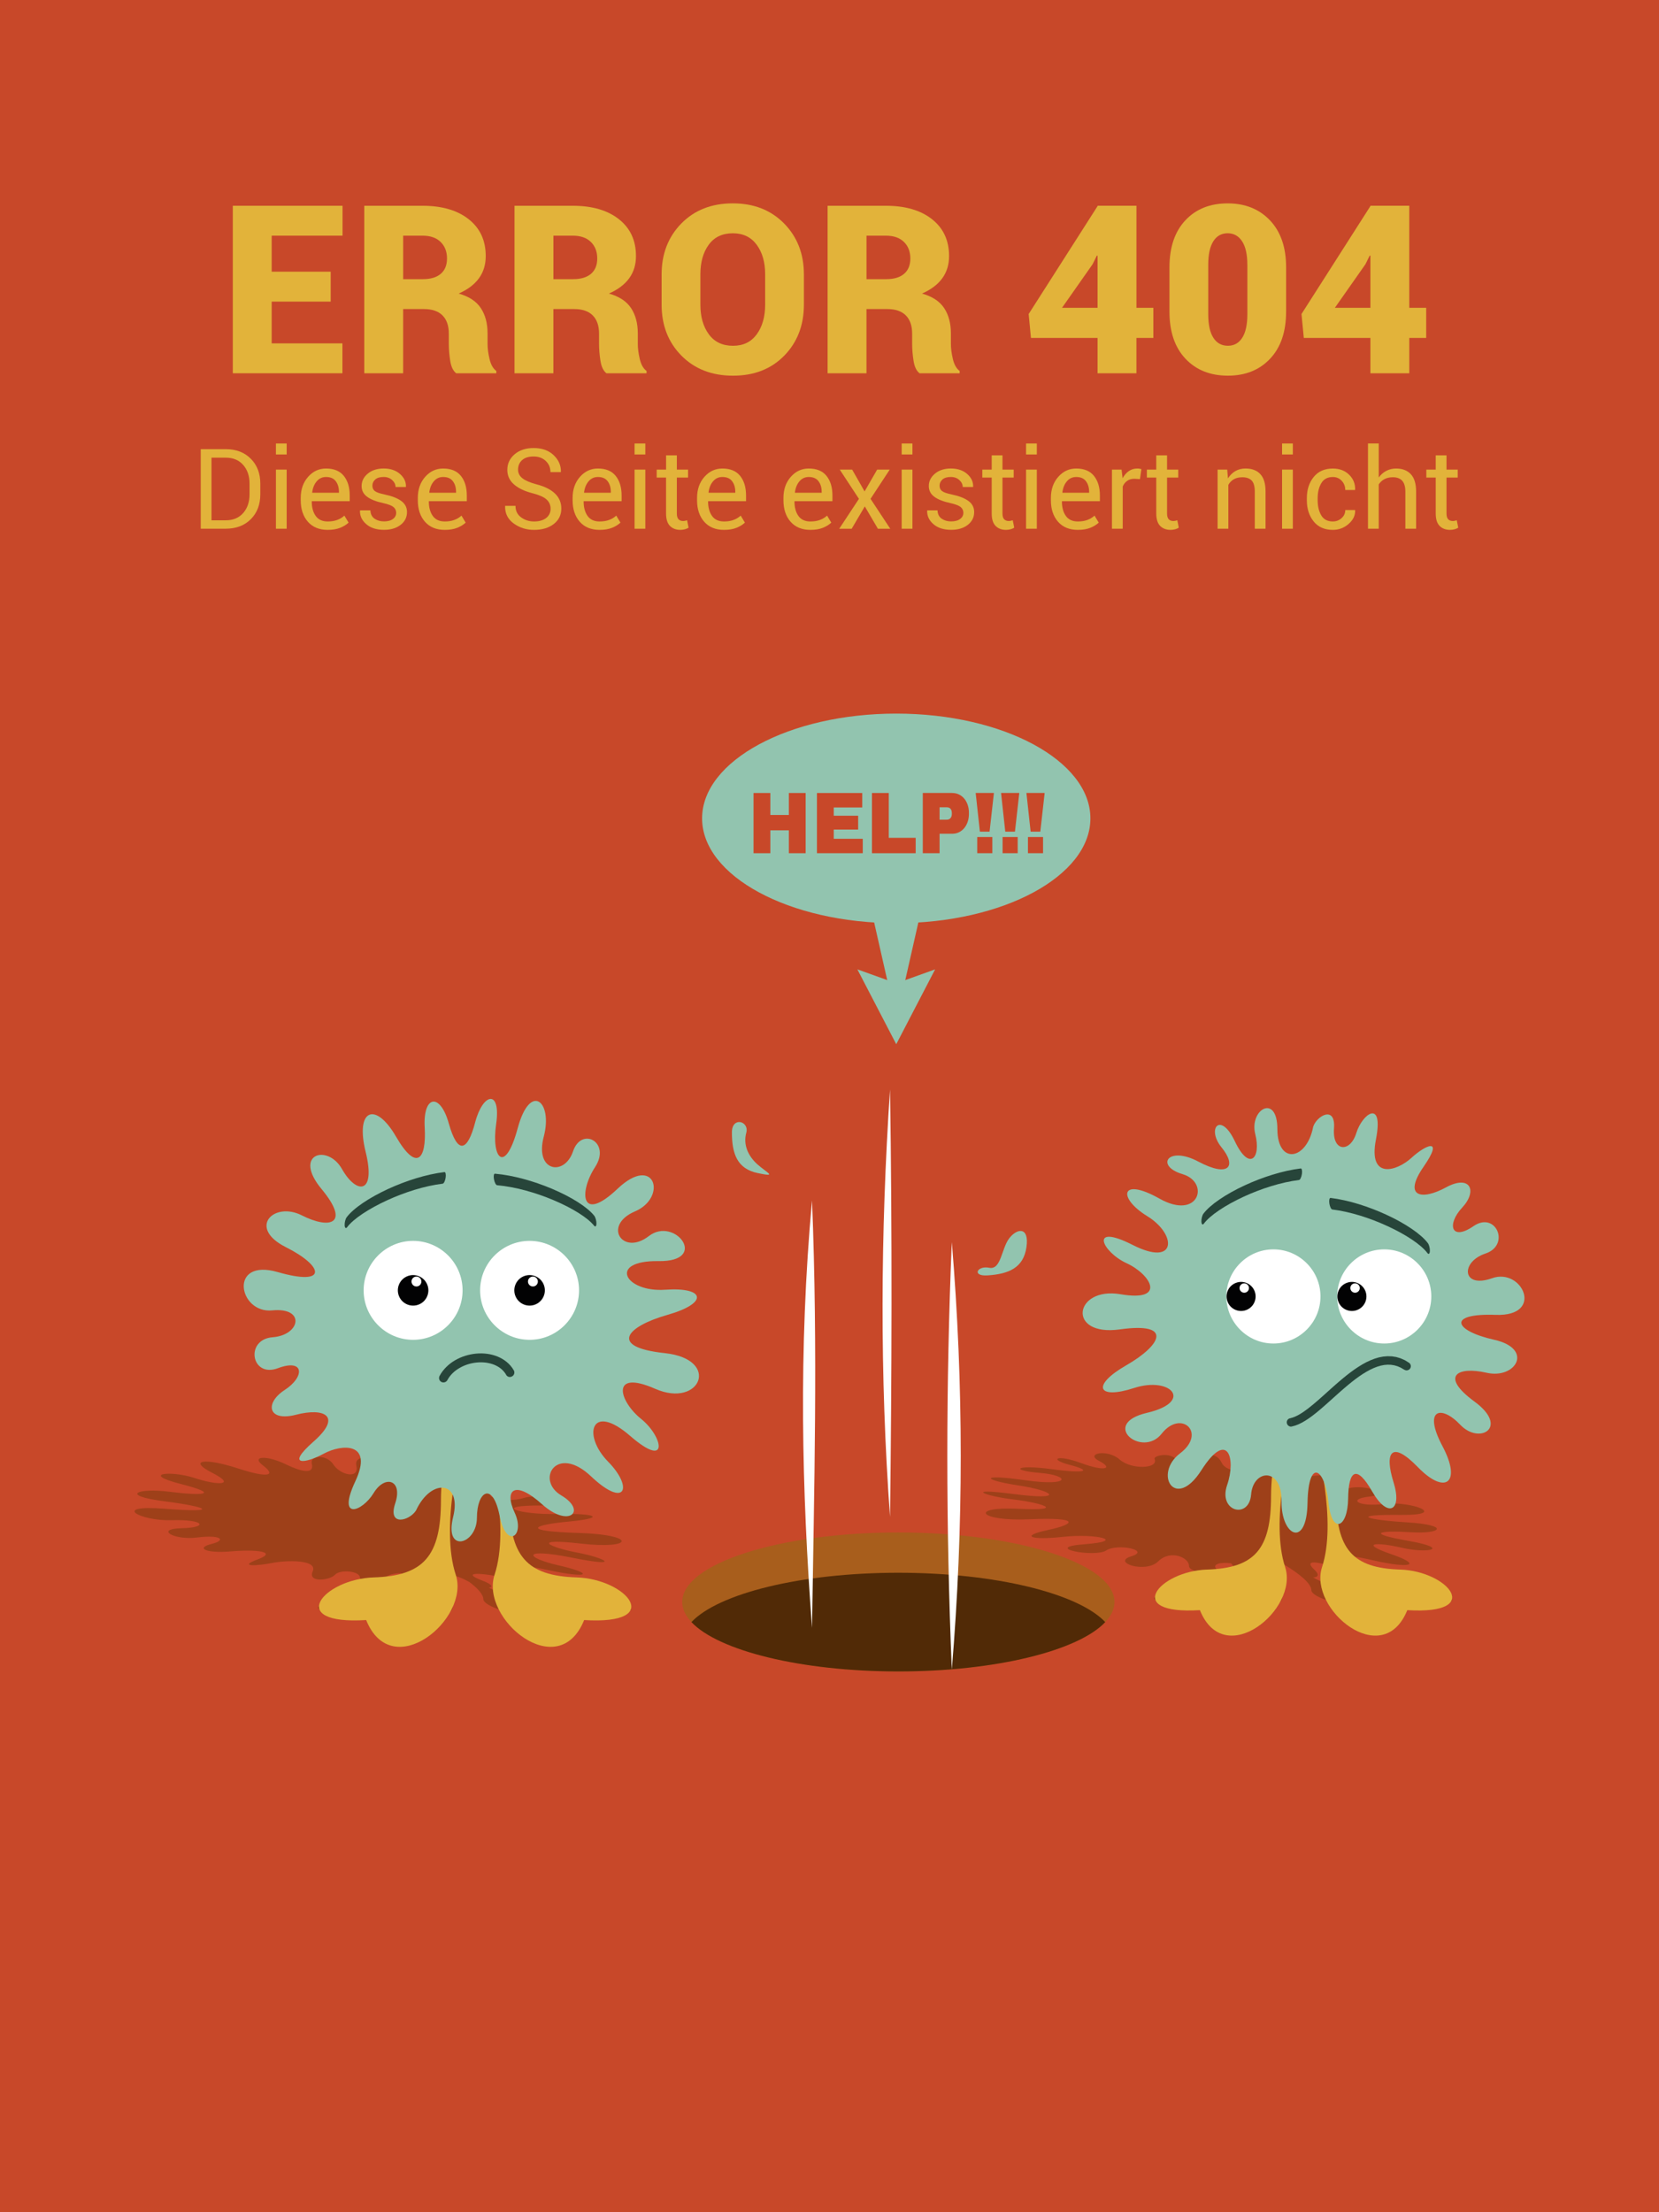 <?xml version="1.0" encoding="utf-8"?>
<!-- Generator: Adobe Illustrator 23.0.2, SVG Export Plug-In . SVG Version: 6.00 Build 0)  -->
<svg version="1.1" xmlns="http://www.w3.org/2000/svg" xmlns:xlink="http://www.w3.org/1999/xlink" x="0px" y="0px"
	 viewBox="0 0 768 1024" style="enable-background:new 0 0 768 1024;" xml:space="preserve">
<style type="text/css">
	.st0{fill:#C84829;}
	.st1{opacity:0.5;fill-rule:evenodd;clip-rule:evenodd;fill:#75380A;}
	.st2{fill-rule:evenodd;clip-rule:evenodd;fill:#E2B33A;}
	.st3{fill-rule:evenodd;clip-rule:evenodd;fill:#92C4AF;}
	.st4{fill-rule:evenodd;clip-rule:evenodd;fill:#FFFFFF;}
	.st5{fill-rule:evenodd;clip-rule:evenodd;fill:#020203;}
	.st6{fill:#27453A;}
	.st7{fill-rule:evenodd;clip-rule:evenodd;fill:#A85E1C;}
	.st8{fill-rule:evenodd;clip-rule:evenodd;fill:#512A06;}
	.st9{fill:#E2B33A;}
</style>
<g id="Ebene_1">
	<g>
		<rect class="st0" width="768" height="1024"/>
	</g>
	<g>
		<path class="st1" d="M191.78,729.1c2.79,3.98,7.2,8.06,14.02,11.12c13.64,6.12-12.5,15.11-34.42,6.27
			c-37.03,0.69-26.15-5.68-3.16-5.89c22.98-0.22,27.81-2.97,19.1-10.71c-0.6-0.53-1.17-1.1-1.72-1.7c-3.75,0.03-7.32,1.08-8.2,3.15
			c-1.39,1.43-10.69,2.27-10.73-0.99c-0.04-3.26-9.28-4-11.6-1.42c-2.32,2.57-12.74,3.91-10.31-1.6c2.42-5.51-12.18-5.18-18.88-3.84
			c-6.7,1.33-16.09,1.86-6.61-1.67c9.48-3.53-0.39-4.72-12.29-3.71c-11.9,1.01-16.45-1.61-9.12-3.42c7.33-1.82,4.26-4.39-6.55-3.01
			c-10.81,1.38-19.81-3.99-7.24-4.29c12.58-0.29,10.63-4.17-4.41-3.71c-15.04,0.46-28.55-7.28-3.32-5.3
			c25.24,1.98,20.75-0.76-0.18-3.45c-20.93-2.69-12.71-6.36,2.47-4.4c15.18,1.96,23.98,1.22,5-3.64c-18.97-4.87-4.31-6.3,6.36-2.77
			c10.67,3.54,19.83,3.54,8.27-2.37c-11.56-5.91-3.4-7.03,11.65-2.12c15.05,4.91,17.74,3.17,11.89-1.26
			c-5.85-4.43,1.58-4.88,10.5-0.57c8.92,4.32,13.09,3.97,12.06-0.14c-1.03-4.11,6.87-4.6,9.97,0.24c3.11,4.83,12.07,7.01,10.63,0.57
			c-1.44-6.44,12.22-3.7,13.37,1.17c1.16,4.87,15.85,5.52,15.84,2.03c0-3.49,16.28-1.26,12.66,2.17c-3.62,3.43,2.04,7.88,13.79,3
			c11.76-4.88,24.55,1.2,11.57,3.14c-12.98,1.93,1.3,6.21,10.24,3.42c8.94-2.8,32.22,3.56,8.41,3.46
			c-23.82-0.1-10.74,4.35,7.54,3.96c18.28-0.39,22.14,1.86,4.96,3.48c-17.18,1.61-22.42,4.46,4.68,5.29
			c27.11,0.83,25.2,7.69,1.14,4.94c-24.06-2.75-14.87,1.7-1.84,4.16c13.03,2.46,21.07,7.07-2.44,2.35
			c-23.51-4.72-22.22-0.07-6.26,3.55c15.97,3.62,15.47,6.55-5.56,2.04c-21.03-4.51-25.25,0.51-10.8,2.64
			c14.45,2.13,8.8,4.59-7.55,1.22c-16.36-3.38-19.98-2.04-11.32,1.18c4.58,1.7,4.87,3.05,2.88,3.23c7.86,3.99,18.43,5.55,35.9,5.72
			c23.47,0.22,48.7,6.59,10.11,5.89c-2.01,8.85-48.39-0.15-48.52-6.27c-0.05-2.23-2.59-5-6.35-7.87c-0.18-0.1-0.37-0.2-0.55-0.31
			c-8.53-4.76-14.31-3.41-10.15,0.3c4.15,3.7-9.63,4.99-11.12-0.08C195.18,730.84,193.71,729.79,191.78,729.1z"/>
		<g>
			<path class="st2" d="M217.86,653.92c-5.33,16.77-13.98,53.46-6.88,75.01c6.76,20.48-29.51,50.57-41.47,20.97
				c-37.81,2.31-19.75-19.01,3.47-19.74c23.23-0.73,31.15-9.92,31.15-35.84C204.14,668.4,218.62,614.29,217.86,653.92z"/>
			<path class="st2" d="M222.08,653.92c5.34,16.77,13.98,53.46,6.87,75.01c-6.76,20.48,29.51,50.57,41.47,20.97
				c37.81,2.31,19.75-19.01-3.47-19.74c-23.23-0.73-31.15-9.92-31.15-35.84C235.8,668.4,221.32,614.29,222.08,653.92z"/>
			<path class="st3" d="M192.59,699.16c-3.01,4.8-13.25,7.61-9.63-3.29c3.63-10.9-4.77-13.38-9.99-4.77
				c-5.22,8.6-17.14,13.09-8.51-5.36c8.63-18.44-6.35-17.32-14.56-12.87c-8.2,4.46-18.18,6.23-4.73-5.61
				c13.46-11.83,4.91-15.78-8.12-12.4c-13.04,3.37-14.64-5.37-5.26-11.46c9.38-6.09,9.2-14.71-3.17-10.07
				c-12.37,4.63-15.32-13.36-2.41-14.34c12.91-0.98,15.32-13.96-0.23-12.43c-15.55,1.53-20.36-24.36,2.64-17.72
				c23.01,6.63,21.61-2.55,3.71-11.55c-17.91-9-5.55-21.3,7.41-14.71c12.96,6.58,22.61,4.07,9.11-12.2
				c-13.5-16.27,2.78-21.09,9.47-9.24c6.69,11.85,15.85,11.85,10.95-7.94c-4.9-19.79,4.51-23.54,14.04-7.1
				c9.53,16.43,14.16,10.62,13.3-4.22c-0.86-14.83,7.08-16.34,11.14-1.89c4.06,14.45,8.62,13.28,12.22-0.48
				c3.6-13.76,12.04-15.38,9.71,0.8c-2.33,16.18,4.17,23.47,9.98,1.92c5.8-21.54,16.38-12.37,12.06,3.91
				c-4.32,16.28,9.63,18.48,13.55,6.81c3.92-11.66,17.7-4.22,10.22,7.26c-7.49,11.48-6.83,26.37,10.42,10.03
				c17.25-16.34,23.2,4.02,8.04,10.5c-15.16,6.48-5.69,20.79,6.4,11.43c12.09-9.36,28.21,11.94,4.51,11.58
				c-23.7-0.35-15.63,14.55,3.09,13.25c18.72-1.3,20.05,6.24,1.05,11.63c-19,5.39-27.44,14.92-1.27,17.71
				c26.17,2.79,16.55,25.73-4.41,16.52c-20.97-9.21-16.78,5.69-6.53,13.93c10.25,8.24,13.11,23.65-5.08,7.86
				c-18.2-15.79-22.14-0.25-10.25,11.88c11.89,12.12,8.09,21.94-7.86,6.84c-15.95-15.1-25.83,1.71-13.77,8.83
				c12.06,7.13,3.64,15.37-8.92,4.07c-12.56-11.29-17.69-6.81-12.65,3.94c5.04,10.75-3.83,17.29-6.99,1.35
				c-3.17-15.94-10.47-11.42-10.49,0.99c-0.02,12.4-15.25,16.71-11.03-0.27C213.96,685.31,199.62,684.01,192.59,699.16z"/>
			<path class="st6" d="M275,567.32c0.6,0.75,1.09,0.32,1.11-0.96c0.02-1.27-0.45-2.91-1.05-3.65c-3.27-4.09-10.79-8.77-19.72-12.52
				c-8.24-3.46-17.72-6.17-26.2-6.91c-0.53-0.05-0.74,1.11-0.47,2.59c0.27,1.48,0.92,2.71,1.45,2.75c8.41,0.74,17.8,3.41,25.94,6.83
				C264.76,559.11,271.98,563.56,275,567.32z"/>
			<path class="st6" d="M160.69,568.06c-0.57,0.76-1.08,0.35-1.14-0.92c-0.06-1.27,0.36-2.92,0.93-3.68
				c3.14-4.19,10.5-9.12,19.3-13.16c8.12-3.72,17.51-6.74,25.96-7.76c0.53-0.06,0.78,1.09,0.56,2.57c-0.22,1.48-0.83,2.73-1.36,2.8
				c-8.38,1.01-17.68,3.99-25.71,7.68C170.66,559.52,163.58,564.19,160.69,568.06z"/>
			<path class="st4" d="M245.16,620.18c12.61,0,22.9-10.29,22.9-22.9c0-12.61-10.29-22.9-22.9-22.9c-12.61,0-22.9,10.29-22.9,22.9
				C222.26,609.89,232.55,620.18,245.16,620.18z"/>
			<path class="st5" d="M242.43,590.76c3.6-1.51,7.74,0.19,9.25,3.79c1.51,3.6-0.19,7.74-3.79,9.25c-3.6,1.51-7.74-0.19-9.25-3.79
				C237.14,596.4,238.83,592.27,242.43,590.76z"/>
			<path class="st4" d="M245.82,591.08c1.17-0.49,2.51,0.06,3,1.23c0.49,1.17-0.06,2.51-1.23,3c-1.17,0.49-2.51-0.06-3-1.23
				C244.1,592.91,244.65,591.56,245.82,591.08z"/>
			<path class="st4" d="M191.24,620.18c12.61,0,22.9-10.29,22.9-22.9c0-12.61-10.29-22.9-22.9-22.9c-12.61,0-22.9,10.29-22.9,22.9
				C168.34,609.89,178.63,620.18,191.24,620.18z"/>
			<path class="st5" d="M188.51,590.76c3.6-1.51,7.74,0.19,9.25,3.79c1.51,3.6-0.19,7.74-3.79,9.25c-3.6,1.51-7.74-0.19-9.25-3.79
				C183.22,596.4,184.91,592.27,188.51,590.76z"/>
			<path class="st4" d="M191.9,591.08c1.17-0.49,2.51,0.06,3,1.23c0.49,1.17-0.06,2.51-1.23,3c-1.17,0.49-2.51-0.06-3-1.23
				C190.18,592.91,190.73,591.56,191.9,591.08z"/>
			<path class="st6" d="M203.5,636.87l3.6,1.96l-0.05,0.09l-0.06,0.09l-0.06,0.08l-0.06,0.08l-0.07,0.07l-0.07,0.07l-0.07,0.07
				l-0.08,0.07l-0.08,0.06l-0.08,0.05l-0.08,0.05l-0.09,0.05l-0.09,0.04l-0.09,0.04l-0.09,0.04l-0.09,0.03l-0.09,0.03l-0.1,0.02
				l-0.1,0.02l-0.1,0.01l-0.1,0.01l-0.1,0l-0.1,0l-0.1-0.01l-0.1-0.01l-0.1-0.01l-0.1-0.02l-0.1-0.03l-0.1-0.03l-0.09-0.04
				l-0.1-0.04l-0.1-0.05l-0.09-0.05l-0.09-0.06l-0.09-0.06l-0.08-0.06l-0.07-0.07l-0.07-0.07l-0.07-0.07l-0.06-0.07l-0.06-0.08
				l-0.05-0.08l-0.05-0.09l-0.05-0.08l-0.04-0.09l-0.04-0.09l-0.03-0.09l-0.03-0.09l-0.03-0.09l-0.02-0.1l-0.02-0.1l-0.01-0.1
				l-0.01-0.1l0-0.1l0-0.1l0.01-0.1l0.01-0.1l0.02-0.1l0.02-0.1l0.03-0.1l0.03-0.1l0.04-0.1l0.04-0.1L203.5,636.87L203.5,636.87z
				 M237.84,634.29l-3.53,2.06l-0.5-0.78l-0.56-0.71l-0.61-0.66l-0.67-0.6l-0.72-0.55l-0.77-0.49l-0.82-0.44l-0.86-0.39l-0.9-0.33
				l-0.94-0.27l-0.97-0.22l-1-0.17l-1.02-0.1l-1.03-0.05l-1.04,0.01l-1.05,0.07l-1.06,0.12l-1.05,0.18l-1.04,0.23l-1.03,0.29
				l-1.01,0.34l-0.98,0.4l-0.96,0.45l-0.92,0.5l-0.89,0.54l-0.85,0.59l-0.8,0.64l-0.75,0.69l-0.69,0.73l-0.64,0.78l-0.57,0.82
				l-0.51,0.86l-3.6-1.96l0.67-1.13l0.75-1.07l0.83-1.01l0.89-0.94l0.95-0.88l1-0.81l1.05-0.74l1.1-0.68l1.13-0.61l1.17-0.55
				l1.19-0.48l1.22-0.41l1.24-0.35l1.25-0.28l1.26-0.22l1.27-0.15l1.27-0.08l1.27-0.01l1.26,0.06l1.25,0.13l1.23,0.2l1.22,0.28
				l1.19,0.35l1.16,0.43l1.13,0.51l1.08,0.58l1.04,0.67l0.99,0.75l0.93,0.83l0.86,0.92l0.78,1L237.84,634.29L237.84,634.29z
				 M234.3,636.34l3.53-2.06l0.05,0.09l0.05,0.09l0.04,0.09l0.04,0.1l0.03,0.1l0.02,0.1l0.02,0.1l0.01,0.1l0.01,0.1l0.01,0.1v0.1
				l-0.01,0.1l-0.01,0.1l-0.01,0.1l-0.02,0.1l-0.02,0.1l-0.03,0.09l-0.03,0.09l-0.04,0.09l-0.04,0.09l-0.05,0.09l-0.05,0.09
				l-0.05,0.08l-0.06,0.08l-0.06,0.08l-0.07,0.08l-0.07,0.07l-0.07,0.07l-0.08,0.06l-0.08,0.06l-0.09,0.06l-0.09,0.06l-0.09,0.05
				l-0.09,0.04l-0.1,0.04l-0.1,0.04l-0.1,0.03l-0.1,0.03l-0.1,0.02l-0.1,0.01l-0.1,0.02l-0.1,0.01h-0.1l-0.1,0l-0.1-0.01l-0.1-0.01
				l-0.1-0.02l-0.09-0.02l-0.09-0.02l-0.09-0.03l-0.09-0.04l-0.09-0.04l-0.09-0.05l-0.09-0.05l-0.08-0.06l-0.08-0.06l-0.08-0.06
				l-0.08-0.07l-0.07-0.07l-0.07-0.07l-0.06-0.08l-0.06-0.09l-0.06-0.08L234.3,636.34z"/>
		</g>
		<path class="st1" d="M534.44,675.21c-0.06-1.54,7.08-3.02,9.92,0.24c2.84,3.26,11.28,3.36,11.03,0.63
			c-0.24-2.73,7.41-4.79,10.1,0.89c2.69,5.68,14.75,4.34,19.27,2.54c4.52-1.79,12.01-2.97,7.03,1.22
			c-4.97,4.19,4.39,4.69,13.58,2.86c9.2-1.83,15.28,0.47,10.65,2.8c-4.63,2.32,0.18,4.69,8.13,2.56c7.95-2.13,20.18,2.63,9.8,3.79
			c-10.38,1.16-5.4,4.91,6.92,3.42c12.32-1.49,30.4,5.32,7.36,5.07c-23.04-0.24-16.89,2.19,3.12,3.44
			c20.01,1.25,16.22,5.49,1.7,4.57c-14.53-0.92-21.32,0.44-1.1,3.99c20.22,3.56,9.06,6.01-3,3.2c-12.07-2.81-19.81-2.17-4.96,2.95
			c14.86,5.12,8.93,6.8-8.02,2.93c-16.95-3.88-17.72-1.95-8.97,2.08c8.76,4.03,2.86,5-8.4,1.29c-11.25-3.71-14.48-3.07-10.07,0.98
			c2.4,2.2,1.63,3.51-0.67,3.49c7.64,4.44,17.92,6.15,35.77,6.31c22.33,0.2,46.34,6.27,9.62,5.61c-1.91,8.42-46.04-0.14-46.17-5.96
			c-0.07-3.22-5.63-7.64-12.4-11.79c-5.24-2.13-9.36-1.84-4.27,2.94c6.76,6.34-7.15,4.54-12.31-0.25c-0.28-0.26-0.59-0.51-0.92-0.74
			c2.67,3.55,6.73,7.12,12.8,9.84c12.98,5.82-11.89,14.38-32.74,5.96c-35.24,0.66-24.88-5.4-3.01-5.61
			c21.87-0.21,26.46-2.82,18.17-10.19c-0.9-0.79-1.74-1.69-2.51-2.63c-4.65-0.65-8.75,0.31-6.92,2.44c3,3.49-12.68,2.38-12.57-1.3
			c0.11-3.68-8.5-7.74-14.24-2.04c-5.74,5.7-21.79,0.49-12.48-2.34c9.31-2.83-6.45-6.13-11.6-2.71c-5.15,3.42-30.31-1.35-10.08-2.88
			c20.22-1.54,5.34-5.1-9.78-3.44c-15.12,1.65-20.32-0.34-7.18-3.14c13.14-2.8,15.12-6.01-8.51-4.98
			c-23.63,1.04-27.92-5.95-5.21-4.86c22.71,1.09,11.11-2.73-2.02-4.29c-13.13-1.57-23.89-5.62,0.04-2.52
			c23.94,3.1,18.85-1.46,2.23-3.98c-16.61-2.52-18.71-5.49,2.94-2.43c21.66,3.06,20.91-2.25,6.86-3.39
			c-14.05-1.13-11.39-3.99,5.34-1.74c16.73,2.25,18.64,0.65,8.56-1.96c-10.09-2.62-6.13-5.03,5.18-0.85c11.3,4.18,15.03,2.43,8.33-1
			c-6.7-3.42,3.85-5.66,9.47-0.68C523.87,680.51,536.7,679.87,534.44,675.21z"/>
		<g>
			<path class="st2" d="M601.46,653.99c-5.08,15.96-13.3,50.86-6.54,71.37c6.43,19.48-28.08,48.11-39.45,19.95
				c-35.98,2.2-18.79-18.09,3.3-18.78c22.1-0.69,29.64-9.44,29.64-34.1C588.4,667.77,602.18,616.28,601.46,653.99z"/>
			<path class="st2" d="M605.48,653.99c5.08,15.96,13.31,50.86,6.54,71.37c-6.43,19.48,28.07,48.11,39.46,19.95
				c35.97,2.2,18.79-18.09-3.31-18.78c-22.1-0.69-29.64-9.44-29.64-34.1C618.53,667.77,604.75,616.28,605.48,653.99z"/>
			<path class="st3" d="M607.91,521.56c1.66-5.12,10.47-10.08,9.64,0.82c-0.83,10.9,7.49,11.25,10.32,2.1
				c2.83-9.14,12.8-16.03,9.09,2.98c-3.7,19.01,9.87,14.52,16.41,8.52c6.54-6.01,15.34-9.94,5.65,4.08
				c-9.69,14.03-0.89,15.7,10.36,9.57c11.25-6.12,14.75,1.58,7.5,9.36c-7.25,7.78-5.1,15.7,5.25,8.57
				c10.35-7.13,17.22,8.79,5.54,12.68c-11.69,3.88-10.92,16.43,3.08,11.42c14-5,24.41,17.78,1.65,16.97
				c-22.77-0.82-19.36,7.34-0.75,11.51c18.6,4.17,10.04,18.37-3.45,15.29c-13.49-3.08-21.81,1.46-5.59,13.36
				c16.22,11.9,2.3,20.11-6.6,10.72c-8.91-9.39-17.36-7.28-8.27,9.85c9.1,17.14,1.27,22.77-11.32,9.8
				c-12.59-12.97-15.53-6.53-11.31,6.96c4.22,13.49-2.76,16.72-9.85,4.32c-7.09-12.4-11.02-10.27-11.17,3.26
				c-0.15,13.53-7.56,16.98-9.14,1.51c-1.58-15.47-9.27-20.7-9.66,0.53c-0.39,21.23-12.26,15.2-12.03-0.82
				c0.23-16.03-13.16-14.83-14.08-3.16c-0.92,11.67-15.36,7.98-11.11-4.35c4.26-12.33,0.22-25.92-11.93-6.85
				c-12.15,19.06-22.34,1.65-9.84-7.84c12.5-9.48,0.45-20.51-8.54-9.08c-8.99,11.44-28.79-4.5-6.84-9.65
				c21.96-5.14,11.07-17.04-5.91-11.51c-16.98,5.52-19.95-1.13-3.66-10.49c16.29-9.36,21.88-20.11-2.91-16.64
				c-24.8,3.47-21.21-19.92,0.26-16.27c21.48,3.66,14.18-9.12,2.81-14.37c-11.37-5.24-17.57-18.81,2.88-8.43
				c20.45,10.38,20.49-4.89,6.72-13.33c-13.77-8.44-12.53-18.38,5.67-8.12c18.21,10.26,23.45-7.54,10.67-11.33
				c-12.77-3.79-6.9-13.35,7.29-5.82c14.2,7.53,17.9,2.2,10.76-6.56c-7.14-8.76-0.46-16.85,6.14-2.86
				c6.61,13.99,12.3,8.12,9.45-3.33c-2.84-11.45,10.22-18.94,10.24-2.29C591.38,539.28,604.92,537.17,607.91,521.56z"/>
			<path class="st4" d="M640.8,621.89c12,0,21.79-9.79,21.79-21.79c0-12-9.79-21.79-21.79-21.79c-12,0-21.79,9.79-21.79,21.79
				C619.01,612.1,628.8,621.89,640.8,621.89z"/>
			<path class="st5" d="M623.24,593.9c3.43-1.44,7.36,0.18,8.8,3.61c1.43,3.43-0.18,7.36-3.61,8.8c-3.43,1.43-7.37-0.18-8.8-3.61
				C618.2,599.27,619.81,595.33,623.24,593.9z"/>
			<path class="st4" d="M626.46,594.2c1.11-0.46,2.39,0.06,2.85,1.17c0.46,1.12-0.06,2.39-1.17,2.85c-1.11,0.46-2.38-0.06-2.85-1.17
				C624.82,595.94,625.35,594.66,626.46,594.2z"/>
			<path class="st4" d="M589.5,621.89c12,0,21.79-9.79,21.79-21.79c0-12-9.79-21.79-21.79-21.79c-12,0-21.79,9.79-21.79,21.79
				C567.71,612.1,577.5,621.89,589.5,621.89z"/>
			<path class="st5" d="M571.94,593.9c3.43-1.44,7.36,0.18,8.8,3.61c1.43,3.43-0.18,7.36-3.61,8.8c-3.43,1.43-7.37-0.18-8.8-3.61
				C566.9,599.27,568.51,595.33,571.94,593.9z"/>
			<path class="st4" d="M575.16,594.2c1.11-0.46,2.39,0.06,2.85,1.17c0.46,1.12-0.06,2.39-1.17,2.85c-1.11,0.46-2.38-0.06-2.85-1.17
				C573.52,595.94,574.05,594.66,575.16,594.2z"/>
			<path class="st6" d="M660.79,580.02c0.57,0.76,1.08,0.35,1.14-0.91c0.06-1.27-0.35-2.91-0.92-3.67
				c-3.12-4.18-10.44-9.11-19.2-13.15c-8.08-3.73-17.43-6.76-25.84-7.79c-0.53-0.06-0.78,1.08-0.57,2.56
				c0.22,1.48,0.83,2.73,1.35,2.79c8.35,1.02,17.6,4.02,25.59,7.71C650.87,571.48,657.91,576.16,660.79,580.02z"/>
			<path class="st6" d="M557.31,566.39c-0.56,0.77-1.08,0.36-1.14-0.91c-0.06-1.26,0.35-2.91,0.92-3.67
				c3.12-4.18,10.44-9.11,19.2-13.16c8.08-3.73,17.43-6.76,25.84-7.79c0.53-0.07,0.78,1.08,0.56,2.56
				c-0.22,1.48-0.82,2.73-1.35,2.79c-8.35,1.03-17.6,4.02-25.59,7.71C567.22,557.86,560.19,562.54,557.31,566.39z"/>
			<path class="st6" d="M597.28,656.49l0.76,3.82l-0.1,0.02l-0.1,0.01l-0.1,0.01l-0.1,0l-0.1,0l-0.1-0.01l-0.1-0.01l-0.09-0.02
				l-0.09-0.02l-0.09-0.02l-0.09-0.03l-0.08-0.04l-0.09-0.04l-0.08-0.04l-0.08-0.05l-0.08-0.05l-0.07-0.05l-0.08-0.06l-0.07-0.06
				l-0.07-0.06l-0.07-0.07l-0.06-0.07l-0.06-0.08l-0.06-0.08l-0.05-0.08l-0.05-0.08l-0.04-0.09l-0.04-0.09l-0.04-0.09l-0.03-0.1
				l-0.03-0.1l-0.03-0.09l-0.02-0.1l-0.01-0.1l-0.01-0.1l0-0.1l0-0.1l0.01-0.1l0.01-0.1l0.02-0.09l0.02-0.09l0.03-0.09l0.03-0.09
				l0.03-0.09l0.04-0.09l0.04-0.09l0.05-0.08l0.05-0.08l0.06-0.08l0.06-0.07l0.06-0.07l0.06-0.07l0.07-0.07l0.07-0.06l0.07-0.06
				l0.08-0.05l0.08-0.05l0.09-0.04l0.09-0.04l0.09-0.04l0.09-0.03l0.09-0.03l0.1-0.03L597.28,656.49L597.28,656.49z M652.23,630.78
				l-2.18,3.23l-1.55-0.92l-1.53-0.67l-1.52-0.44l-1.53-0.24l-1.54-0.05l-1.57,0.13l-1.6,0.31l-1.63,0.48l-1.65,0.64l-1.67,0.78
				l-1.69,0.92l-1.7,1.04l-1.71,1.15l-1.72,1.25l-1.71,1.33l-1.71,1.39l-1.71,1.45l-1.7,1.48l-1.69,1.5l-1.68,1.51l-1.67,1.5
				l-1.65,1.47l-1.64,1.44l-1.62,1.39l-1.61,1.32l-1.59,1.24l-1.58,1.14l-1.57,1.03l-1.56,0.91l-1.56,0.77l-1.57,0.61l-1.57,0.42
				l-0.76-3.82l1.12-0.3l1.21-0.47l1.29-0.63l1.35-0.79l1.41-0.93l1.46-1.06l1.5-1.17l1.54-1.26l1.58-1.35l1.61-1.41l1.64-1.46
				l1.67-1.5l1.69-1.52l1.71-1.52l1.74-1.51l1.76-1.49l1.78-1.45l1.8-1.39l1.82-1.32l1.84-1.24l1.86-1.14l1.88-1.03l1.91-0.89
				l1.93-0.74l1.95-0.58l1.98-0.38l2-0.17l2.02,0.06l2.02,0.32l2,0.59l1.98,0.87L652.23,630.78L652.23,630.78z M650.05,634
				l2.18-3.23l0.08,0.06l0.08,0.06l0.08,0.06l0.07,0.07l0.06,0.07l0.06,0.07l0.06,0.08l0.06,0.08l0.05,0.08l0.05,0.08l0.04,0.09
				l0.04,0.09l0.03,0.09l0.03,0.09l0.03,0.09l0.02,0.09l0.02,0.09l0.01,0.09l0.01,0.09l0,0.09l0,0.1l-0.01,0.09l-0.01,0.09
				l-0.02,0.09l-0.02,0.1l-0.03,0.09l-0.03,0.09l-0.03,0.09l-0.04,0.09l-0.04,0.09l-0.05,0.08l-0.05,0.09l-0.06,0.08l-0.06,0.08
				l-0.07,0.07l-0.07,0.07l-0.07,0.07l-0.08,0.06l-0.08,0.06l-0.08,0.05l-0.08,0.05l-0.08,0.04l-0.08,0.04l-0.09,0.04l-0.09,0.03
				l-0.09,0.03l-0.09,0.02l-0.09,0.02l-0.09,0.02l-0.09,0.01l-0.09,0.01l-0.09,0l-0.09,0l-0.09-0.01l-0.09-0.01l-0.09-0.02
				l-0.09-0.02l-0.09-0.02l-0.09-0.03l-0.09-0.03l-0.09-0.04l-0.08-0.04l-0.09-0.05L650.05,634z"/>
		</g>
		<g>
			<g>
				<path class="st3" d="M414.9,427.32c49.5,0,89.88-21.79,89.88-48.5c0-26.72-40.38-48.51-89.88-48.51
					c-49.5,0-89.88,21.79-89.88,48.51C325.02,405.53,365.4,427.32,414.9,427.32z"/>
				<polygon class="st3" points="396.9,448.7 414.9,483.35 432.9,448.7 414.9,455.17 				"/>
				<polygon class="st3" points="396.9,392.71 414.9,472.11 432.9,392.71 				"/>
			</g>
		</g>
		<g>
			<path class="st7" d="M415.87,773.69c55.11,0,100.06-14.45,100.06-32.17c0-17.72-44.95-32.17-100.06-32.17
				c-55.11,0-100.05,14.45-100.05,32.17C315.81,759.24,360.76,773.69,415.87,773.69z"/>
			<path class="st8" d="M511.65,750.84c-12.44,13.22-50.61,22.84-95.78,22.84c-45.17,0-83.34-9.62-95.78-22.84
				c12.44-13.22,50.61-22.84,95.78-22.84C461.04,728.01,499.21,737.63,511.65,750.84z"/>
			<path class="st4" d="M375.91,753.52c-4.71-63.26-6.35-128.27,0-197.83C378.7,625.26,376.84,690.26,375.91,753.52L375.91,753.52z
				 M412.02,702.14c-4.75-65.13-4.46-131.12,0-197.83C413.04,571.02,412.84,637.01,412.02,702.14L412.02,702.14z M440.62,772.79
				c5.53-65.94,5.5-131.88,0-197.83C437.86,640.91,437.84,706.85,440.62,772.79z"/>
			<path class="st3" d="M338.82,524.16c0,9.96,2.48,16.84,11.89,18.83c9.41,1.98,4.46,0,0-3.96c-4.46-3.96-6.72-9.22-5.24-14.67
				C346.96,518.91,338.82,516.67,338.82,524.16z"/>
			<path class="st3" d="M457.17,590.36c9.94-0.65,16.64-3.57,18.01-13.09c1.36-9.52-4.28-8.83-7.94-4.13
				c-3.66,4.71-3.77,14.82-9.3,13.69C452.4,585.71,449.69,590.85,457.17,590.36z"/>
		</g>
	</g>
	<g>
		<path class="st9" d="M153.09,139.61h-27.32v19.33h32.75v13.84h-50.75V95.25h50.8v13.84h-32.8v16.67h27.32V139.61z"/>
		<path class="st9" d="M186.63,143.07v29.71h-18V95.25h27c8.98,0,16.1,2.08,21.35,6.23c5.25,4.15,7.88,9.83,7.88,17.04
			c0,4.01-1.06,7.45-3.17,10.33c-2.11,2.88-5.23,5.22-9.35,7.03c4.76,1.35,8.17,3.59,10.25,6.74s3.12,7.06,3.12,11.74v4.9
			c0,2.02,0.3,4.33,0.91,6.92c0.6,2.59,1.65,4.44,3.14,5.54v1.06h-18.58c-1.42-1.1-2.34-3.04-2.77-5.8
			c-0.43-2.77-0.64-5.38-0.64-7.83v-4.69c0-3.69-0.98-6.51-2.93-8.47c-1.95-1.95-4.81-2.93-8.57-2.93H186.63z M186.63,129.22h9.11
			c3.62,0,6.39-0.83,8.31-2.48c1.92-1.65,2.88-4.02,2.88-7.11c0-3.16-0.99-5.71-2.96-7.64c-1.97-1.93-4.75-2.9-8.33-2.9h-9V129.22z"
			/>
		<path class="st9" d="M256.18,143.07v29.71h-18V95.25h27c8.98,0,16.1,2.08,21.35,6.23c5.25,4.15,7.88,9.83,7.88,17.04
			c0,4.01-1.06,7.45-3.17,10.33c-2.11,2.88-5.23,5.22-9.35,7.03c4.76,1.35,8.17,3.59,10.25,6.74s3.12,7.06,3.12,11.74v4.9
			c0,2.02,0.3,4.33,0.91,6.92c0.6,2.59,1.65,4.44,3.14,5.54v1.06h-18.58c-1.42-1.1-2.34-3.04-2.77-5.8
			c-0.43-2.77-0.64-5.38-0.64-7.83v-4.69c0-3.69-0.98-6.51-2.93-8.47c-1.95-1.95-4.81-2.93-8.57-2.93H256.18z M256.18,129.22h9.11
			c3.62,0,6.39-0.83,8.31-2.48c1.92-1.65,2.88-4.02,2.88-7.11c0-3.16-0.99-5.71-2.96-7.64c-1.97-1.93-4.75-2.9-8.33-2.9h-9V129.22z"
			/>
		<path class="st9" d="M372.15,140.99c0,9.55-3.03,17.42-9.08,23.62c-6.05,6.2-13.96,9.29-23.72,9.29c-9.83,0-17.8-3.1-23.91-9.29
			c-6.11-6.19-9.16-14.07-9.16-23.62v-13.95c0-9.51,3.04-17.38,9.13-23.59c6.09-6.21,14.03-9.32,23.83-9.32
			c9.73,0,17.64,3.11,23.75,9.32c6.1,6.21,9.16,14.08,9.16,23.59V140.99z M354.21,126.93c0-5.54-1.3-10.08-3.91-13.63
			c-2.61-3.55-6.29-5.32-11.05-5.32c-4.86,0-8.58,1.77-11.16,5.3c-2.57,3.53-3.86,8.09-3.86,13.66v14.06
			c0,5.61,1.3,10.19,3.91,13.74c2.61,3.55,6.34,5.32,11.21,5.32c4.72,0,8.38-1.77,10.97-5.32c2.59-3.55,3.89-8.13,3.89-13.74V126.93
			z"/>
		<path class="st9" d="M401.12,143.07v29.71h-18V95.25h27c8.98,0,16.1,2.08,21.35,6.23c5.25,4.15,7.88,9.83,7.88,17.04
			c0,4.01-1.06,7.45-3.17,10.33c-2.11,2.88-5.23,5.22-9.35,7.03c4.76,1.35,8.17,3.59,10.25,6.74s3.12,7.06,3.12,11.74v4.9
			c0,2.02,0.3,4.33,0.91,6.92c0.6,2.59,1.65,4.44,3.14,5.54v1.06h-18.58c-1.42-1.1-2.34-3.04-2.77-5.8
			c-0.43-2.77-0.64-5.38-0.64-7.83v-4.69c0-3.69-0.98-6.51-2.93-8.47c-1.95-1.95-4.81-2.93-8.57-2.93H401.12z M401.12,129.22h9.11
			c3.62,0,6.39-0.83,8.31-2.48c1.92-1.65,2.88-4.02,2.88-7.11c0-3.16-0.99-5.71-2.96-7.64c-1.97-1.93-4.75-2.9-8.33-2.9h-9V129.22z"
			/>
		<path class="st9" d="M526.09,142.48h7.83v13.95h-7.83v16.35h-18v-16.35h-30.83l-1.06-11.08l31.9-49.95v-0.16h18V142.48z
			 M491.64,142.48h16.45v-24.12l-0.32-0.05l-1.97,3.99L491.64,142.48z"/>
		<path class="st9" d="M595.37,144.29c0,9.27-2.47,16.52-7.4,21.75c-4.93,5.24-11.45,7.85-19.54,7.85c-8.17,0-14.72-2.62-19.65-7.85
			c-4.93-5.24-7.4-12.49-7.4-21.75v-20.55c0-9.27,2.45-16.52,7.35-21.75c4.9-5.24,11.43-7.85,19.6-7.85c8.09,0,14.62,2.63,19.6,7.88
			c4.97,5.25,7.45,12.5,7.45,21.73V144.29z M577.43,122.51c0-4.72-0.81-8.32-2.42-10.81c-1.62-2.48-3.84-3.73-6.68-3.73
			c-2.88,0-5.09,1.24-6.66,3.73c-1.56,2.49-2.34,6.09-2.34,10.81v22.9c0,4.83,0.79,8.48,2.37,10.94c1.58,2.47,3.83,3.7,6.74,3.7
			c2.84,0,5.05-1.23,6.63-3.7c1.58-2.47,2.37-6.11,2.37-10.94V122.51z"/>
		<path class="st9" d="M652.4,142.48h7.83v13.95h-7.83v16.35h-18v-16.35h-30.83l-1.07-11.08l31.9-49.95v-0.16h18V142.48z
			 M617.95,142.48h16.45v-24.12l-0.32-0.05l-1.97,3.99L617.95,142.48z"/>
	</g>
	<g>
		<path class="st9" d="M92.93,244.74v-36.83h11.58c4.81,0,8.67,1.48,11.6,4.44c2.93,2.96,4.39,6.78,4.39,11.47v5.03
			c0,4.7-1.46,8.53-4.39,11.47c-2.93,2.94-6.79,4.41-11.6,4.41H92.93z M97.91,211.83v29.01h6.6c3.41,0,6.09-1.12,8.06-3.36
			c1.96-2.24,2.95-5.12,2.95-8.62v-5.08c0-3.47-0.98-6.33-2.95-8.57c-1.96-2.24-4.65-3.36-8.06-3.36H97.91z"/>
		<path class="st9" d="M132.71,210.37h-4.98v-5.08h4.98V210.37z M132.71,244.74h-4.98v-27.37h4.98V244.74z"/>
		<path class="st9" d="M151.71,245.27c-3.93,0-6.99-1.26-9.19-3.77c-2.2-2.51-3.3-5.82-3.3-9.91v-1.11c0-3.93,1.13-7.18,3.4-9.75
			c2.27-2.57,5.04-3.86,8.31-3.86c3.66,0,6.4,1.14,8.23,3.41c1.83,2.28,2.74,5.3,2.74,9.08v2.63h-17.5l-0.08,0.13
			c0,2.75,0.61,4.98,1.82,6.69c1.21,1.71,3.07,2.57,5.56,2.57c1.69,0,3.17-0.24,4.44-0.72c1.27-0.48,2.37-1.14,3.28-1.99l1.95,3.24
			c-0.98,0.94-2.27,1.74-3.87,2.39C155.9,244.95,153.97,245.27,151.71,245.27z M150.92,220.79c-1.74,0-3.17,0.67-4.31,2.01
			c-1.14,1.34-1.83,3.06-2.09,5.15l0.05,0.13h12.34v-0.4c0-1.99-0.49-3.63-1.47-4.93C154.47,221.44,152.96,220.79,150.92,220.79z"/>
		<path class="st9" d="M183.4,237.38c0-1.1-0.42-1.99-1.25-2.68c-0.83-0.69-2.41-1.3-4.74-1.82c-3.22-0.69-5.7-1.66-7.42-2.91
			c-1.73-1.25-2.59-2.92-2.59-5.01c0-2.23,0.95-4.13,2.85-5.72c1.9-1.58,4.35-2.38,7.37-2.38c3.1,0,5.62,0.84,7.54,2.53
			c1.92,1.69,2.84,3.65,2.76,5.89l-0.05,0.15h-4.76c0-1.18-0.52-2.25-1.56-3.21c-1.04-0.96-2.35-1.44-3.93-1.44
			c-1.75,0-3.07,0.4-3.93,1.19c-0.87,0.79-1.3,1.74-1.3,2.83c0,1.08,0.38,1.91,1.13,2.5c0.75,0.59,2.3,1.13,4.64,1.62
			c3.36,0.71,5.9,1.71,7.64,3.01c1.74,1.3,2.61,2.99,2.61,5.08c0,2.43-0.98,4.41-2.95,5.94c-1.96,1.53-4.53,2.3-7.7,2.3
			c-3.49,0-6.24-0.89-8.25-2.66c-2.01-1.77-2.96-3.84-2.86-6.2l0.05-0.15h4.76c0.08,1.77,0.74,3.06,1.97,3.88
			c1.23,0.82,2.67,1.23,4.32,1.23c1.77,0,3.16-0.37,4.16-1.13C182.9,239.5,183.4,238.54,183.4,237.38z"/>
		<path class="st9" d="M205.91,245.27c-3.93,0-6.99-1.26-9.19-3.77c-2.2-2.51-3.3-5.82-3.3-9.91v-1.11c0-3.93,1.13-7.18,3.4-9.75
			c2.27-2.57,5.04-3.86,8.31-3.86c3.66,0,6.4,1.14,8.23,3.41c1.83,2.28,2.74,5.3,2.74,9.08v2.63h-17.5l-0.08,0.13
			c0,2.75,0.61,4.98,1.82,6.69c1.21,1.71,3.07,2.57,5.56,2.57c1.69,0,3.17-0.24,4.44-0.72c1.27-0.48,2.37-1.14,3.28-1.99l1.95,3.24
			c-0.98,0.94-2.27,1.74-3.87,2.39C210.1,244.95,208.17,245.27,205.91,245.27z M205.13,220.79c-1.74,0-3.17,0.67-4.31,2.01
			c-1.14,1.34-1.83,3.06-2.09,5.15l0.05,0.13h12.34v-0.4c0-1.99-0.49-3.63-1.47-4.93C208.68,221.44,207.17,220.79,205.13,220.79z"/>
		<path class="st9" d="M254.88,235.46c0-1.67-0.6-3.07-1.8-4.2c-1.2-1.13-3.3-2.09-6.32-2.88c-3.74-0.93-6.66-2.29-8.76-4.1
			c-2.1-1.8-3.15-4.07-3.15-6.8c0-2.88,1.13-5.29,3.39-7.21c2.26-1.92,5.19-2.88,8.8-2.88c3.88,0,6.97,1.1,9.27,3.3
			c2.3,2.2,3.42,4.77,3.35,7.7l-0.08,0.15h-4.76c0-2.09-0.73-3.82-2.19-5.19c-1.46-1.37-3.33-2.05-5.6-2.05
			c-2.33,0-4.11,0.57-5.35,1.69c-1.24,1.13-1.86,2.6-1.86,4.4c0,1.6,0.68,2.94,2.04,4.01c1.36,1.07,3.56,2.01,6.61,2.82
			c3.71,0.96,6.53,2.38,8.47,4.25c1.94,1.87,2.91,4.18,2.91,6.93c0,2.97-1.17,5.35-3.5,7.16c-2.33,1.8-5.38,2.71-9.14,2.71
			c-3.56,0-6.7-0.99-9.42-2.98c-2.72-1.99-4.04-4.65-3.96-7.99l0.05-0.15h4.76c0,2.31,0.88,4.09,2.63,5.35
			c1.75,1.26,3.73,1.88,5.94,1.88c2.36,0,4.23-0.53,5.6-1.59C254.19,238.72,254.88,237.28,254.88,235.46z"/>
		<path class="st9" d="M277.57,245.27c-3.93,0-6.99-1.26-9.19-3.77c-2.2-2.51-3.3-5.82-3.3-9.91v-1.11c0-3.93,1.13-7.18,3.4-9.75
			c2.27-2.57,5.04-3.86,8.31-3.86c3.66,0,6.4,1.14,8.23,3.41c1.83,2.28,2.74,5.3,2.74,9.08v2.63h-17.5l-0.08,0.13
			c0,2.75,0.61,4.98,1.82,6.69c1.21,1.71,3.07,2.57,5.56,2.57c1.69,0,3.17-0.24,4.44-0.72c1.27-0.48,2.37-1.14,3.28-1.99l1.95,3.24
			c-0.98,0.94-2.27,1.74-3.87,2.39C281.76,244.95,279.83,245.27,277.57,245.27z M276.78,220.79c-1.74,0-3.17,0.67-4.31,2.01
			c-1.14,1.34-1.83,3.06-2.09,5.15l0.05,0.13h12.34v-0.4c0-1.99-0.49-3.63-1.47-4.93C280.33,221.44,278.82,220.79,276.78,220.79z"/>
		<path class="st9" d="M298.74,210.37h-4.98v-5.08h4.98V210.37z M298.74,244.74h-4.98v-27.37h4.98V244.74z"/>
		<path class="st9" d="M313.33,210.77v6.6h5.19v3.69h-5.19v16.62c0,1.28,0.27,2.18,0.8,2.71c0.53,0.52,1.24,0.78,2.11,0.78
			c0.29,0,0.61-0.04,0.96-0.11c0.35-0.08,0.65-0.16,0.88-0.24l0.68,3.41c-0.37,0.3-0.92,0.55-1.64,0.75
			c-0.73,0.19-1.44,0.29-2.15,0.29c-2.02,0-3.63-0.61-4.83-1.83c-1.2-1.22-1.8-3.14-1.8-5.75v-16.62H304v-3.69h4.35v-6.6H313.33z"/>
		<path class="st9" d="M335.18,245.27c-3.93,0-6.99-1.26-9.19-3.77c-2.2-2.51-3.3-5.82-3.3-9.91v-1.11c0-3.93,1.13-7.18,3.4-9.75
			c2.27-2.57,5.04-3.86,8.31-3.86c3.66,0,6.4,1.14,8.23,3.41c1.83,2.28,2.74,5.3,2.74,9.08v2.63h-17.5l-0.08,0.13
			c0,2.75,0.61,4.98,1.82,6.69c1.21,1.71,3.07,2.57,5.56,2.57c1.69,0,3.16-0.24,4.44-0.72c1.27-0.48,2.37-1.14,3.28-1.99l1.95,3.24
			c-0.98,0.94-2.27,1.74-3.87,2.39C339.37,244.95,337.44,245.27,335.18,245.27z M334.4,220.79c-1.74,0-3.17,0.67-4.31,2.01
			c-1.14,1.34-1.83,3.06-2.09,5.15l0.05,0.13h12.34v-0.4c0-1.99-0.49-3.63-1.47-4.93C337.95,221.44,336.44,220.79,334.4,220.79z"/>
		<path class="st9" d="M375.17,245.27c-3.93,0-6.99-1.26-9.19-3.77c-2.2-2.51-3.3-5.82-3.3-9.91v-1.11c0-3.93,1.13-7.18,3.4-9.75
			c2.27-2.57,5.04-3.86,8.31-3.86c3.66,0,6.4,1.14,8.23,3.41c1.83,2.28,2.74,5.3,2.74,9.08v2.63h-17.5l-0.08,0.13
			c0,2.75,0.61,4.98,1.82,6.69c1.21,1.71,3.07,2.57,5.56,2.57c1.69,0,3.16-0.24,4.44-0.72c1.27-0.48,2.37-1.14,3.28-1.99l1.95,3.24
			c-0.98,0.94-2.27,1.74-3.87,2.39C379.36,244.95,377.43,245.27,375.17,245.27z M374.39,220.79c-1.74,0-3.17,0.67-4.31,2.01
			c-1.14,1.34-1.83,3.06-2.09,5.15l0.05,0.13h12.34v-0.4c0-1.99-0.49-3.63-1.47-4.93C377.94,221.44,376.43,220.79,374.39,220.79z"/>
		<path class="st9" d="M400.24,227.47l5.82-10.09h5.82L403,230.91l9.13,13.84h-5.72l-6.07-10.34l-6.07,10.34h-5.77l9.13-13.84
			l-8.88-13.53h5.74L400.24,227.47z"/>
		<path class="st9" d="M422.39,210.37h-4.98v-5.08h4.98V210.37z M422.39,244.74h-4.98v-27.37h4.98V244.74z"/>
		<path class="st9" d="M445.97,237.38c0-1.1-0.42-1.99-1.25-2.68c-0.83-0.69-2.41-1.3-4.74-1.82c-3.22-0.69-5.7-1.66-7.42-2.91
			c-1.73-1.25-2.59-2.92-2.59-5.01c0-2.23,0.95-4.13,2.85-5.72c1.9-1.58,4.35-2.38,7.37-2.38c3.1,0,5.61,0.84,7.54,2.53
			c1.92,1.69,2.84,3.65,2.76,5.89l-0.05,0.15h-4.76c0-1.18-0.52-2.25-1.56-3.21c-1.04-0.96-2.35-1.44-3.93-1.44
			c-1.75,0-3.07,0.4-3.93,1.19c-0.87,0.79-1.3,1.74-1.3,2.83c0,1.08,0.38,1.91,1.13,2.5c0.75,0.59,2.3,1.13,4.64,1.62
			c3.36,0.71,5.9,1.71,7.64,3.01c1.74,1.3,2.6,2.99,2.6,5.08c0,2.43-0.98,4.41-2.95,5.94c-1.96,1.53-4.53,2.3-7.7,2.3
			c-3.49,0-6.24-0.89-8.25-2.66s-2.96-3.84-2.86-6.2l0.05-0.15H434c0.08,1.77,0.74,3.06,1.97,3.88c1.23,0.82,2.67,1.23,4.33,1.23
			c1.77,0,3.16-0.37,4.16-1.13C445.47,239.5,445.97,238.54,445.97,237.38z"/>
		<path class="st9" d="M464.08,210.77v6.6h5.19v3.69h-5.19v16.62c0,1.28,0.27,2.18,0.8,2.71c0.53,0.52,1.24,0.78,2.11,0.78
			c0.29,0,0.61-0.04,0.96-0.11c0.35-0.08,0.65-0.16,0.88-0.24l0.68,3.41c-0.37,0.3-0.92,0.55-1.64,0.75
			c-0.73,0.19-1.44,0.29-2.15,0.29c-2.02,0-3.63-0.61-4.83-1.83c-1.2-1.22-1.8-3.14-1.8-5.75v-16.62h-4.35v-3.69h4.35v-6.6H464.08z"
			/>
		<path class="st9" d="M479.99,210.37H475v-5.08h4.98V210.37z M479.99,244.74H475v-27.37h4.98V244.74z"/>
		<path class="st9" d="M498.98,245.27c-3.93,0-6.99-1.26-9.19-3.77c-2.2-2.51-3.3-5.82-3.3-9.91v-1.11c0-3.93,1.13-7.18,3.4-9.75
			c2.27-2.57,5.04-3.86,8.31-3.86c3.66,0,6.4,1.14,8.23,3.41c1.83,2.28,2.74,5.3,2.74,9.08v2.63h-17.5l-0.08,0.13
			c0,2.75,0.61,4.98,1.82,6.69c1.21,1.71,3.07,2.57,5.56,2.57c1.69,0,3.16-0.24,4.44-0.72c1.27-0.48,2.37-1.14,3.28-1.99l1.95,3.24
			c-0.98,0.94-2.27,1.74-3.87,2.39C503.17,244.95,501.24,245.27,498.98,245.27z M498.2,220.79c-1.74,0-3.17,0.67-4.31,2.01
			c-1.14,1.34-1.83,3.06-2.09,5.15l0.05,0.13h12.34v-0.4c0-1.99-0.49-3.63-1.47-4.93C501.75,221.44,500.24,220.79,498.2,220.79z"/>
		<path class="st9" d="M527.72,221.77l-2.56-0.15c-1.32,0-2.42,0.31-3.33,0.94c-0.9,0.62-1.6,1.5-2.09,2.63v19.55h-4.98v-27.37h4.45
			l0.48,4c0.78-1.42,1.73-2.52,2.87-3.31c1.14-0.79,2.45-1.19,3.93-1.19c0.37,0,0.72,0.03,1.06,0.09c0.34,0.06,0.62,0.12,0.84,0.19
			L527.72,221.77z"/>
		<path class="st9" d="M540.26,210.77v6.6h5.19v3.69h-5.19v16.62c0,1.28,0.27,2.18,0.8,2.71c0.53,0.52,1.24,0.78,2.11,0.78
			c0.29,0,0.61-0.04,0.96-0.11c0.35-0.08,0.65-0.16,0.88-0.24l0.68,3.41c-0.37,0.3-0.92,0.55-1.64,0.75
			c-0.73,0.19-1.44,0.29-2.15,0.29c-2.02,0-3.63-0.61-4.83-1.83c-1.2-1.22-1.8-3.14-1.8-5.75v-16.62h-4.35v-3.69h4.35v-6.6H540.26z"
			/>
		<path class="st9" d="M568.11,217.37l0.35,4.07c0.91-1.45,2.05-2.58,3.43-3.38c1.37-0.8,2.94-1.2,4.69-1.2
			c2.95,0,5.24,0.86,6.85,2.59c1.62,1.73,2.43,4.4,2.43,8.01v17.28h-4.98v-17.17c0-2.41-0.48-4.12-1.43-5.13
			c-0.95-1.01-2.41-1.52-4.36-1.52c-1.54,0-2.84,0.31-3.91,0.92c-1.07,0.62-1.92,1.48-2.54,2.59v20.31h-4.98v-27.37H568.11z"/>
		<path class="st9" d="M598.49,210.37h-4.98v-5.08h4.98V210.37z M598.49,244.74h-4.98v-27.37h4.98V244.74z"/>
		<path class="st9" d="M617.02,241.38c1.53,0,2.88-0.51,4.02-1.53c1.15-1.02,1.72-2.27,1.72-3.76h4.5l0.08,0.15
			c0.07,2.36-0.94,4.46-3.04,6.29c-2.09,1.83-4.52,2.74-7.28,2.74c-3.84,0-6.81-1.31-8.9-3.92c-2.09-2.61-3.14-5.87-3.14-9.76v-1.06
			c0-3.86,1.05-7.1,3.15-9.72c2.1-2.62,5.06-3.93,8.89-3.93c3.05,0,5.55,0.94,7.5,2.83c1.95,1.89,2.89,4.21,2.82,6.96l-0.05,0.15
			h-4.53c0-1.67-0.54-3.09-1.63-4.26c-1.09-1.17-2.46-1.76-4.11-1.76c-2.44,0-4.23,0.95-5.35,2.85c-1.12,1.9-1.68,4.19-1.68,6.89
			v1.06c0,2.75,0.55,5.07,1.66,6.96C612.75,240.43,614.55,241.38,617.02,241.38z"/>
		<path class="st9" d="M638.25,221.04c0.94-1.32,2.1-2.34,3.48-3.07c1.37-0.73,2.9-1.1,4.57-1.1c2.92,0,5.19,0.88,6.82,2.63
			c1.63,1.75,2.44,4.45,2.44,8.09v17.15h-4.98v-17.2c0-2.26-0.49-3.93-1.45-5.01c-0.97-1.08-2.42-1.62-4.34-1.62
			c-1.48,0-2.77,0.29-3.87,0.87c-1.1,0.58-1.98,1.4-2.66,2.44v20.51h-4.98v-39.46h4.98V221.04z"/>
		<path class="st9" d="M669.63,210.77v6.6h5.19v3.69h-5.19v16.62c0,1.28,0.27,2.18,0.8,2.71c0.53,0.52,1.24,0.78,2.11,0.78
			c0.29,0,0.61-0.04,0.96-0.11c0.35-0.08,0.65-0.16,0.88-0.24l0.68,3.41c-0.37,0.3-0.92,0.55-1.64,0.75
			c-0.73,0.19-1.44,0.29-2.15,0.29c-2.02,0-3.63-0.61-4.83-1.83c-1.2-1.22-1.8-3.14-1.8-5.75v-16.62h-4.35v-3.69h4.35v-6.6H669.63z"
			/>
	</g>
	<g>
		<path class="st0" d="M372.96,394.94h-7.78v-10.59h-8.57v10.59h-7.78v-27.88h7.78v10.17h8.57v-10.17h7.78V394.94z"/>
		<path class="st0" d="M378.19,394.94v-27.88h20.97v6.69h-13.19v3.84h11.3v6.41h-11.3v4.25h13.43v6.69H378.19z"/>
		<path class="st0" d="M403.66,394.94v-27.88h7.78v20.76h12.45v7.12H403.66z"/>
		<path class="st0" d="M440.78,367.06c1.15,0,2.2,0.23,3.15,0.69c0.95,0.46,1.77,1.1,2.45,1.92c0.68,0.82,1.21,1.78,1.59,2.9
			c0.38,1.12,0.57,2.33,0.57,3.65v0.51c0,1.32-0.19,2.54-0.57,3.66c-0.38,1.12-0.91,2.09-1.59,2.92c-0.68,0.82-1.5,1.47-2.45,1.93
			c-0.95,0.46-2,0.69-3.15,0.69h-5.82v9h-7.78v-27.88H440.78z M434.96,373.67v5.76h3.22c0.83,0,1.44-0.25,1.85-0.74
			c0.41-0.49,0.61-1.16,0.61-1.99v-0.32c0-0.83-0.2-1.49-0.59-1.98c-0.4-0.49-1.02-0.73-1.87-0.73H434.96z"/>
		<path class="st0" d="M458.1,384.96h-4.48l-1.95-17.91h8.44L458.1,384.96z M459.38,394.94h-6.99v-7.5h6.99V394.94z"/>
		<path class="st0" d="M469.85,384.96h-4.48l-1.95-17.91h8.44L469.85,384.96z M471.12,394.94h-6.99v-7.5h6.99V394.94z"/>
		<path class="st0" d="M481.59,384.96h-4.48l-1.95-17.91h8.44L481.59,384.96z M482.86,394.94h-6.99v-7.5h6.99V394.94z"/>
	</g>
</g>
<g id="Ebene_2">
</g>
</svg>
